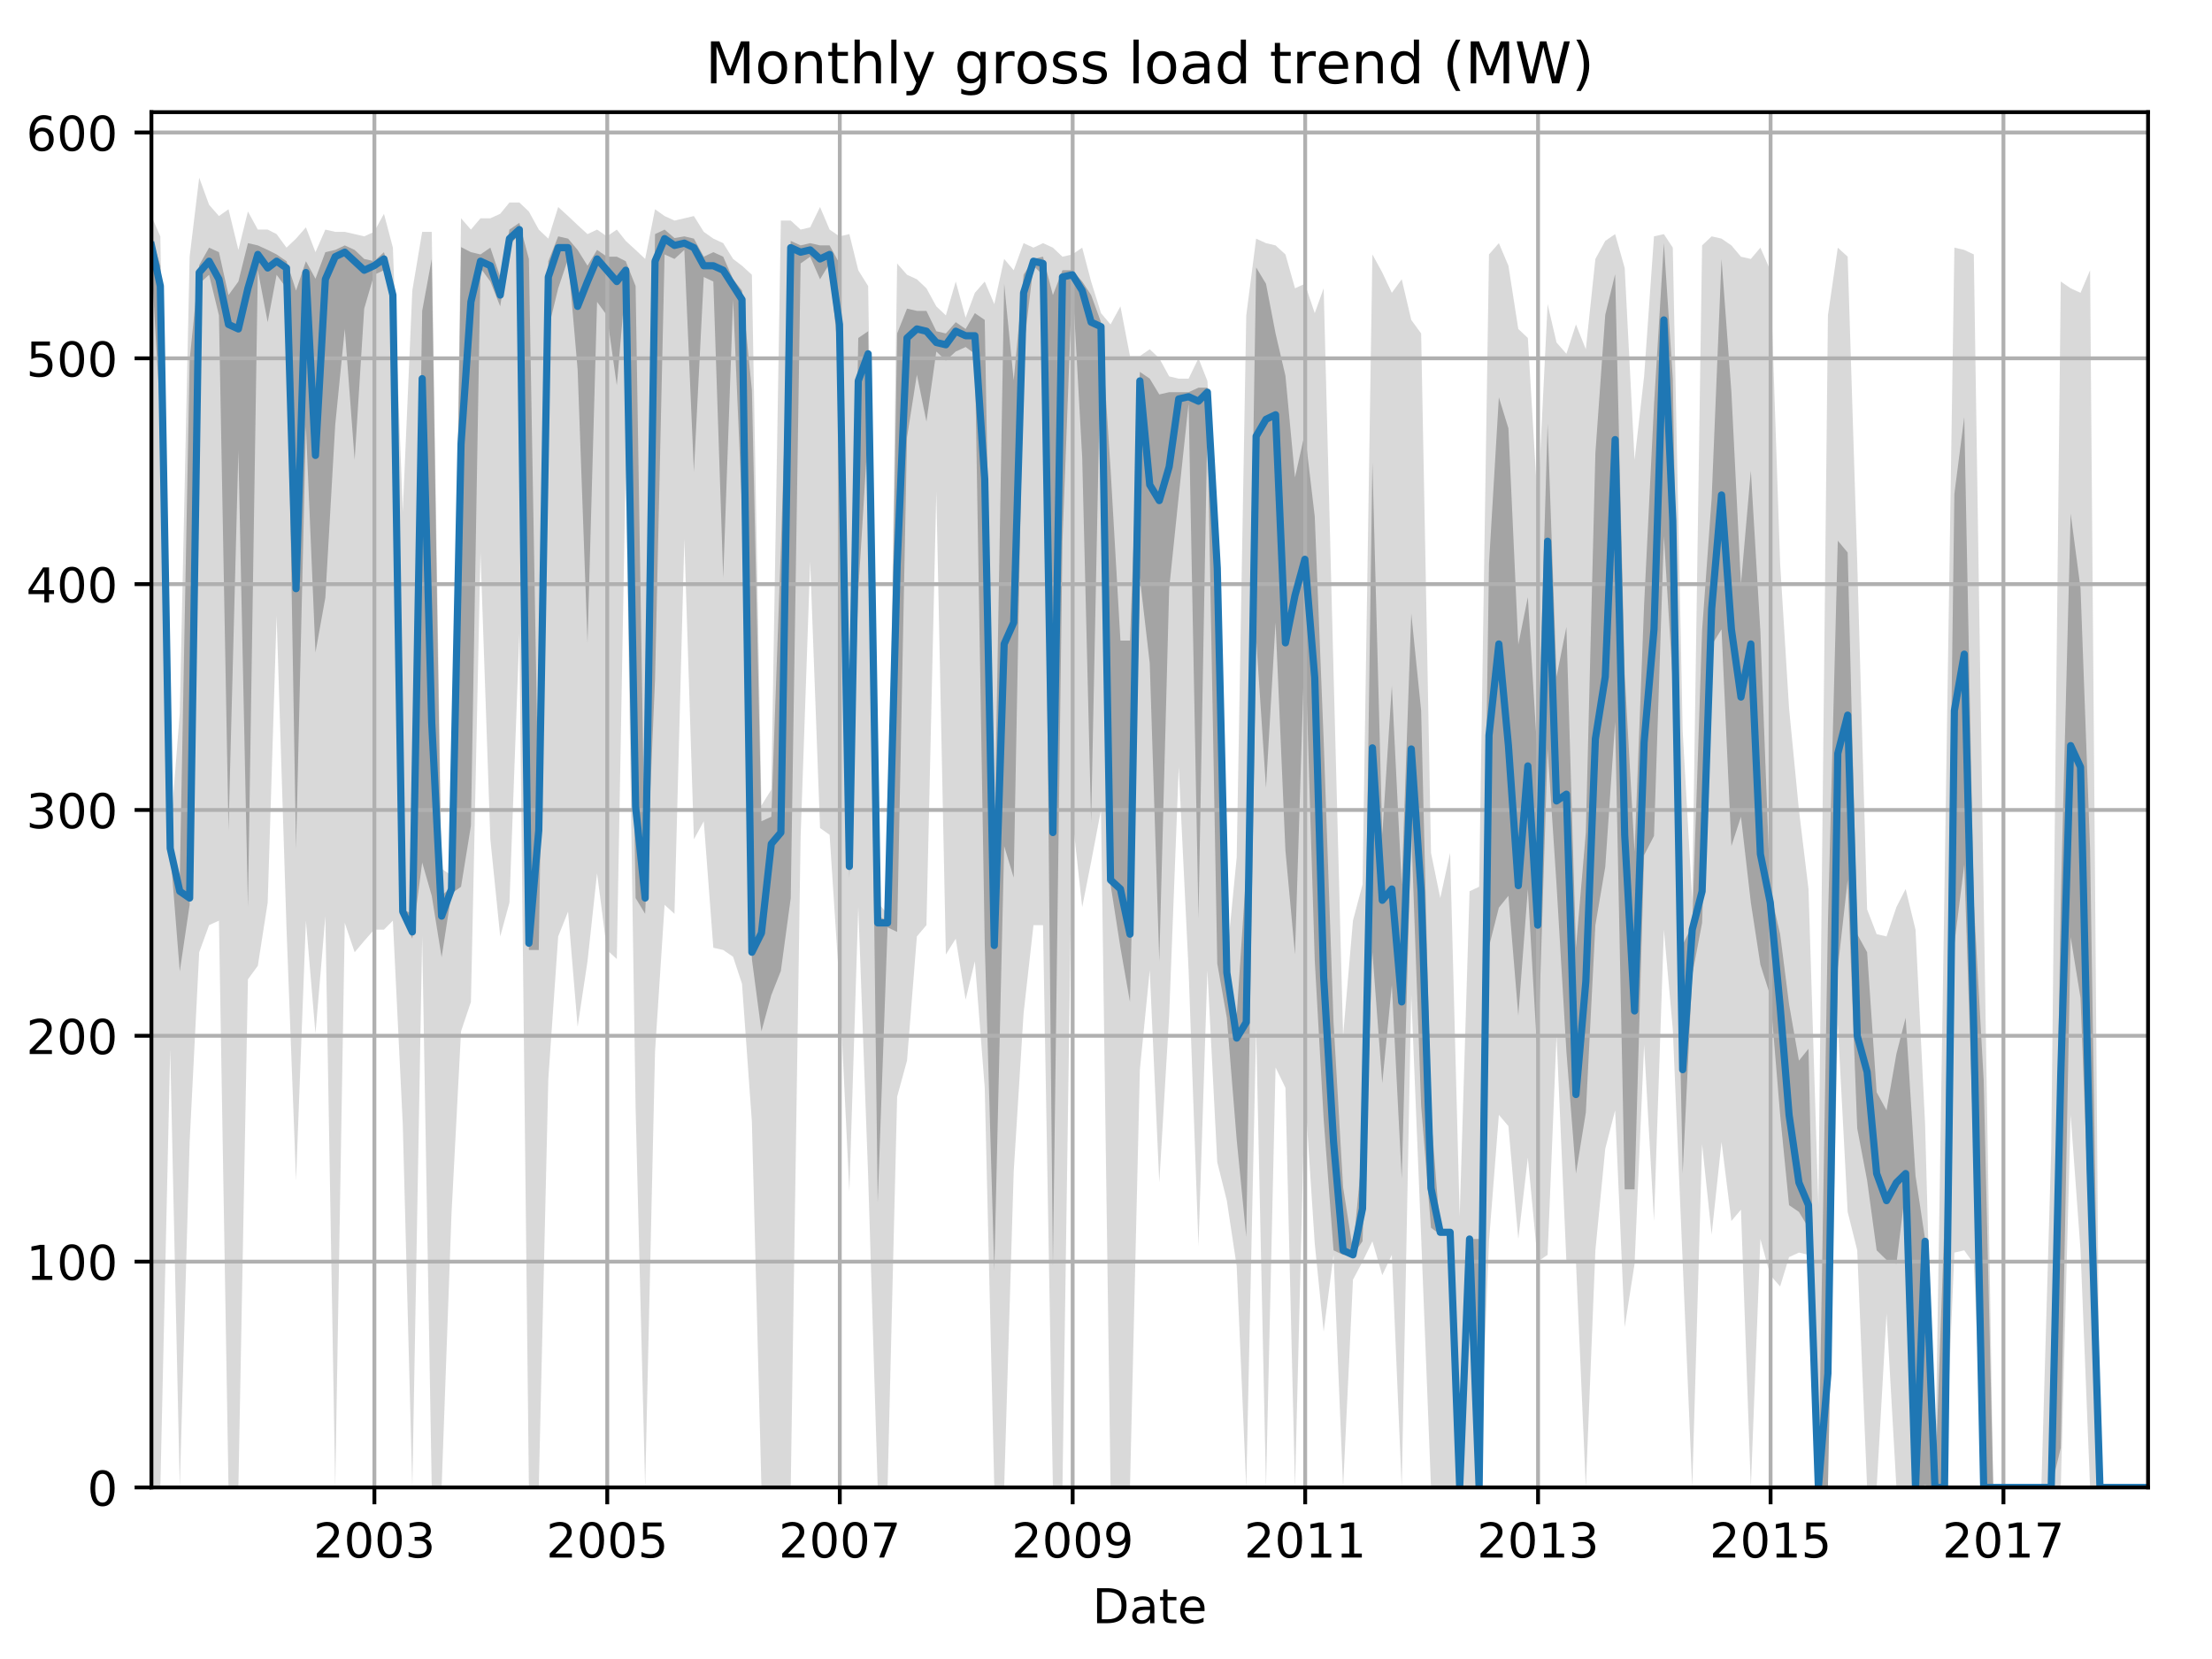 <?xml version="1.0" encoding="utf-8" standalone="no"?>
<!DOCTYPE svg PUBLIC "-//W3C//DTD SVG 1.1//EN"
  "http://www.w3.org/Graphics/SVG/1.1/DTD/svg11.dtd">
<!-- Created with matplotlib (http://matplotlib.org/) -->
<svg height="345.6pt" version="1.1" viewBox="0 0 460.8 345.6" width="460.8pt" xmlns="http://www.w3.org/2000/svg" xmlns:xlink="http://www.w3.org/1999/xlink">
 <defs>
  <style type="text/css">
*{stroke-linecap:butt;stroke-linejoin:round;}
  </style>
 </defs>
 <g id="figure_1">
  <g id="patch_1">
   <path d="M 0 345.6 
L 460.8 345.6 
L 460.8 0 
L 0 0 
z
" style="fill:none;"/>
  </g>
  <g id="axes_1">
   <g id="patch_2">
    <path d="M 31.543 309.863 
L 447.48 309.863 
L 447.48 23.365 
L 31.543 23.365 
z
" style="fill:none;"/>
   </g>
   <g id="PolyCollection_1">
    <path clip-path="url(#pcad8bce2de)" d="M 31.543 45.005 
L 31.543 309.863 
L 33.401 309.863 
L 35.458 218.598 
L 37.449 309.863 
L 39.506 237.886 
L 41.497 198.369 
L 43.554 192.724 
L 45.611 191.783 
L 47.602 309.863 
L 49.659 309.863 
L 51.65 204.014 
L 53.707 201.192 
L 55.764 188.019 
L 57.622 128.273 
L 59.679 193.194 
L 61.67 245.884 
L 63.727 191.783 
L 65.718 215.305 
L 67.775 190.842 
L 69.832 309.863 
L 71.823 192.253 
L 73.88 198.369 
L 75.871 196.017 
L 77.928 193.665 
L 79.985 193.665 
L 81.843 191.783 
L 83.9 234.123 
L 85.891 309.863 
L 87.948 195.076 
L 89.939 309.863 
L 91.996 309.863 
L 94.053 252.94 
L 96.044 214.834 
L 98.101 208.719 
L 100.092 115.101 
L 102.149 174.847 
L 104.206 195.076 
L 106.13 188.019 
L 108.187 132.037 
L 110.178 309.863 
L 112.235 309.863 
L 114.226 224.714 
L 116.283 195.076 
L 118.34 189.901 
L 120.331 213.894 
L 122.388 200.251 
L 124.379 181.904 
L 126.436 197.899 
L 128.493 199.78 
L 130.351 97.224 
L 132.408 230.829 
L 134.399 309.863 
L 136.456 219.068 
L 138.447 188.49 
L 140.504 190.372 
L 142.561 112.278 
L 144.552 174.847 
L 146.609 171.083 
L 148.6 197.428 
L 150.657 197.899 
L 152.714 199.31 
L 154.572 204.955 
L 156.629 233.652 
L 158.62 309.863 
L 160.677 309.863 
L 162.668 309.863 
L 164.725 309.863 
L 166.782 174.377 
L 168.773 116.983 
L 170.83 172.495 
L 172.821 173.906 
L 174.878 205.426 
L 176.935 248.236 
L 178.793 188.96 
L 180.85 244.943 
L 182.841 309.863 
L 184.898 309.863 
L 186.889 228.477 
L 188.946 220.95 
L 191.003 195.076 
L 192.994 192.724 
L 195.051 102.399 
L 197.042 198.839 
L 199.099 195.546 
L 201.156 208.248 
L 203.081 200.251 
L 205.138 226.595 
L 207.128 309.863 
L 209.186 309.863 
L 211.176 244.002 
L 213.233 211.071 
L 215.291 192.724 
L 217.281 192.724 
L 219.338 309.863 
L 221.329 309.863 
L 223.386 170.143 
L 225.443 188.96 
L 227.301 179.551 
L 229.359 168.731 
L 231.349 309.863 
L 233.406 309.863 
L 235.397 309.863 
L 237.454 222.832 
L 239.512 202.133 
L 241.502 246.354 
L 243.559 211.541 
L 245.55 159.793 
L 247.607 202.133 
L 249.664 259.526 
L 251.522 202.133 
L 253.58 242.12 
L 255.57 250.118 
L 257.627 263.76 
L 259.618 309.863 
L 261.675 214.364 
L 263.732 309.863 
L 265.723 222.362 
L 267.78 226.595 
L 269.771 309.863 
L 271.828 227.536 
L 273.885 259.056 
L 275.743 277.403 
L 277.801 261.408 
L 279.791 309.863 
L 281.848 266.583 
L 283.839 262.819 
L 285.896 258.585 
L 287.953 265.642 
L 289.944 261.408 
L 292.001 309.863 
L 293.992 207.307 
L 296.049 257.645 
L 298.106 309.863 
L 300.031 309.863 
L 302.088 309.863 
L 304.079 309.863 
L 306.136 309.863 
L 308.127 309.863 
L 310.184 258.585 
L 312.241 232.241 
L 314.232 234.593 
L 316.289 258.115 
L 318.279 241.179 
L 320.337 262.819 
L 322.394 261.408 
L 324.252 215.775 
L 326.309 262.819 
L 328.3 262.819 
L 330.357 309.863 
L 332.347 260.467 
L 334.405 239.297 
L 336.462 231.3 
L 338.452 276.462 
L 340.51 263.29 
L 342.5 217.657 
L 344.557 254.351 
L 346.615 193.665 
L 348.473 214.364 
L 350.53 262.819 
L 352.521 309.863 
L 354.578 238.356 
L 356.568 257.174 
L 358.626 237.886 
L 360.683 254.351 
L 362.673 251.999 
L 364.731 309.863 
L 366.721 258.115 
L 368.778 265.642 
L 370.836 267.994 
L 372.694 261.879 
L 374.751 260.938 
L 376.742 261.408 
L 378.799 309.863 
L 380.789 309.863 
L 382.847 213.423 
L 384.904 252.47 
L 386.894 260.467 
L 388.952 309.863 
L 390.942 309.863 
L 392.999 273.64 
L 395.057 309.863 
L 396.981 309.863 
L 399.038 309.863 
L 401.029 309.863 
L 403.086 309.863 
L 405.077 309.863 
L 407.134 260.938 
L 409.191 260.467 
L 411.182 263.29 
L 413.239 309.863 
L 415.23 309.863 
L 417.287 309.863 
L 419.344 309.863 
L 421.202 309.863 
L 423.259 309.863 
L 425.25 309.863 
L 427.307 309.863 
L 429.298 309.863 
L 431.355 232.241 
L 433.412 260.467 
L 435.403 309.863 
L 437.46 309.863 
L 439.451 309.863 
L 441.508 309.863 
L 443.565 309.863 
L 445.423 309.863 
L 447.48 309.863 
L 447.48 309.863 
L 447.48 309.863 
L 445.423 309.863 
L 443.565 309.863 
L 441.508 309.863 
L 439.451 309.863 
L 437.46 309.863 
L 435.403 56.296 
L 433.412 61 
L 431.355 60.059 
L 429.298 58.648 
L 427.307 239.297 
L 425.25 309.863 
L 423.259 309.863 
L 421.202 309.863 
L 419.344 309.863 
L 417.287 309.863 
L 415.23 309.863 
L 413.239 187.549 
L 411.182 53.003 
L 409.191 52.062 
L 407.134 51.591 
L 405.077 184.726 
L 403.086 309.863 
L 401.029 234.123 
L 399.038 193.665 
L 396.981 185.197 
L 395.057 188.96 
L 392.999 195.076 
L 390.942 194.606 
L 388.952 189.431 
L 386.894 116.983 
L 384.904 53.473 
L 382.847 51.591 
L 380.789 65.705 
L 378.799 251.058 
L 376.742 185.197 
L 374.751 168.731 
L 372.694 147.561 
L 370.836 117.453 
L 368.778 56.296 
L 366.721 51.591 
L 364.731 53.944 
L 362.673 53.473 
L 360.683 51.121 
L 358.626 49.71 
L 356.568 49.239 
L 354.578 51.121 
L 352.521 187.549 
L 350.53 152.266 
L 348.473 51.591 
L 346.615 48.769 
L 344.557 49.239 
L 342.5 78.407 
L 340.51 95.813 
L 338.452 55.825 
L 336.462 48.769 
L 334.405 50.18 
L 332.347 53.944 
L 330.357 72.761 
L 328.3 67.586 
L 326.309 73.702 
L 324.252 71.35 
L 322.394 63.353 
L 320.337 105.222 
L 318.279 70.409 
L 316.289 68.527 
L 314.232 55.355 
L 312.241 50.651 
L 310.184 53.003 
L 308.127 184.726 
L 306.136 185.667 
L 304.079 253.411 
L 302.088 177.67 
L 300.031 187.078 
L 298.106 177.67 
L 296.049 69.468 
L 293.992 66.646 
L 292.001 58.178 
L 289.944 61 
L 287.953 56.766 
L 285.896 53.003 
L 283.839 184.256 
L 281.848 191.783 
L 279.791 215.775 
L 277.801 140.034 
L 275.743 60.059 
L 273.885 65.234 
L 271.828 59.119 
L 269.771 60.059 
L 267.78 53.003 
L 265.723 51.121 
L 263.732 50.651 
L 261.675 49.71 
L 259.618 65.705 
L 257.627 178.611 
L 255.57 199.78 
L 253.58 112.278 
L 251.522 79.348 
L 249.664 74.643 
L 247.607 78.877 
L 245.55 78.877 
L 243.559 78.407 
L 241.502 74.643 
L 239.512 72.761 
L 237.454 74.173 
L 235.397 74.173 
L 233.406 63.823 
L 231.349 67.586 
L 229.359 65.234 
L 227.301 58.648 
L 225.443 51.591 
L 223.386 53.003 
L 221.329 53.473 
L 219.338 51.591 
L 217.281 50.651 
L 215.291 51.591 
L 213.233 50.651 
L 211.176 56.296 
L 209.186 53.944 
L 207.128 63.353 
L 205.138 58.648 
L 203.081 61 
L 201.156 66.175 
L 199.099 58.648 
L 197.042 65.705 
L 195.051 63.823 
L 192.994 60.059 
L 191.003 58.178 
L 188.946 57.237 
L 186.889 54.885 
L 184.898 190.372 
L 182.841 188.019 
L 180.85 59.589 
L 178.793 56.296 
L 176.935 48.769 
L 174.878 49.239 
L 172.821 47.828 
L 170.83 43.124 
L 168.773 47.358 
L 166.782 47.828 
L 164.725 45.946 
L 162.668 45.946 
L 160.677 164.497 
L 158.62 167.79 
L 156.629 57.237 
L 154.572 55.355 
L 152.714 53.944 
L 150.657 50.651 
L 148.6 49.71 
L 146.609 48.298 
L 144.552 45.005 
L 142.561 45.476 
L 140.504 45.946 
L 138.447 45.005 
L 136.456 43.594 
L 134.399 53.944 
L 132.408 52.062 
L 130.351 50.18 
L 128.493 47.828 
L 126.436 49.239 
L 124.379 47.828 
L 122.388 48.769 
L 120.331 46.887 
L 118.34 45.005 
L 116.283 43.124 
L 114.226 49.71 
L 112.235 47.828 
L 110.178 44.064 
L 108.187 42.183 
L 106.13 42.183 
L 104.206 44.535 
L 102.149 45.476 
L 100.092 45.476 
L 98.101 47.828 
L 96.044 45.476 
L 94.053 182.374 
L 91.996 180.963 
L 89.939 48.298 
L 87.948 48.298 
L 85.891 60.53 
L 83.9 106.633 
L 81.843 51.591 
L 79.985 44.535 
L 77.928 48.298 
L 75.871 49.239 
L 73.88 48.769 
L 71.823 48.298 
L 69.832 48.298 
L 67.775 47.828 
L 65.718 52.532 
L 63.727 47.358 
L 61.67 49.71 
L 59.679 51.591 
L 57.622 48.769 
L 55.764 47.828 
L 53.707 47.828 
L 51.65 44.064 
L 49.659 52.062 
L 47.602 43.594 
L 45.611 45.005 
L 43.554 42.653 
L 41.497 37.008 
L 39.506 53.473 
L 37.449 148.502 
L 35.458 173.906 
L 33.401 49.239 
L 31.543 45.005 
z
" style="fill:#808080;fill-opacity:0.3;"/>
   </g>
   <g id="PolyCollection_2">
    <path clip-path="url(#pcad8bce2de)" d="M 31.543 49.239 
L 31.543 54.414 
L 33.401 86.992 
L 35.458 177.199 
L 37.449 202.368 
L 39.506 188.49 
L 41.497 59.119 
L 43.554 57.237 
L 45.611 65.705 
L 47.602 172.965 
L 49.659 93.931 
L 51.65 188.96 
L 53.707 56.296 
L 55.764 67.116 
L 57.622 57.237 
L 59.679 60.059 
L 61.67 176.846 
L 63.727 88.756 
L 65.718 135.918 
L 67.775 124.51 
L 69.832 88.521 
L 71.823 68.527 
L 73.88 95.813 
L 75.871 64.293 
L 77.928 57.237 
L 79.985 56.296 
L 81.843 63.823 
L 83.9 190.842 
L 85.891 195.546 
L 87.948 179.669 
L 89.939 186.608 
L 91.996 199.428 
L 94.053 186.138 
L 96.044 184.726 
L 98.101 172.024 
L 100.092 55.825 
L 102.149 58.648 
L 104.206 63.823 
L 106.13 51.121 
L 108.187 48.769 
L 110.178 197.899 
L 112.235 197.899 
L 114.226 68.527 
L 116.283 60.059 
L 118.34 53.944 
L 120.331 76.995 
L 122.388 133.919 
L 124.379 62.882 
L 126.436 65.705 
L 128.493 80.288 
L 130.351 58.648 
L 132.408 187.078 
L 134.399 190.372 
L 136.456 141.563 
L 138.447 53.003 
L 140.504 53.944 
L 142.561 52.062 
L 144.552 98.283 
L 146.609 57.707 
L 148.6 58.648 
L 150.657 120.393 
L 152.714 62.412 
L 154.572 105.692 
L 156.629 199.78 
L 158.62 214.834 
L 160.677 207.307 
L 162.668 202.25 
L 164.725 187.078 
L 166.782 54.885 
L 168.773 53.473 
L 170.83 58.178 
L 172.821 54.885 
L 174.878 76.642 
L 176.935 182.844 
L 178.793 123.216 
L 180.85 89.697 
L 182.841 250.588 
L 184.898 193.194 
L 186.889 194.135 
L 188.946 91.109 
L 191.003 78.054 
L 192.994 87.815 
L 195.051 73.232 
L 197.042 75.114 
L 199.099 73.232 
L 201.156 72.291 
L 203.081 73.702 
L 205.138 196.487 
L 207.128 264.701 
L 209.186 176.258 
L 211.176 182.844 
L 213.233 72.761 
L 215.291 55.355 
L 217.281 57.354 
L 219.338 263.76 
L 221.329 112.866 
L 223.386 58.178 
L 225.443 95.342 
L 227.301 171.319 
L 229.359 69.468 
L 231.349 184.256 
L 233.406 197.428 
L 235.397 208.719 
L 237.454 120.393 
L 239.512 138.153 
L 241.502 200.251 
L 243.559 122.628 
L 245.55 103.34 
L 247.607 84.052 
L 249.664 191.312 
L 251.522 88.403 
L 253.58 200.721 
L 255.57 212.012 
L 257.627 237.416 
L 259.618 257.645 
L 261.675 132.978 
L 263.732 164.144 
L 265.723 129.685 
L 267.78 177.199 
L 269.771 198.839 
L 271.828 132.978 
L 273.885 200.016 
L 275.743 233.182 
L 277.801 260.467 
L 279.791 261.408 
L 281.848 261.408 
L 283.839 258.585 
L 285.896 198.369 
L 287.953 225.655 
L 289.944 205.19 
L 292.001 245.531 
L 293.992 173.083 
L 296.049 230.359 
L 298.106 255.763 
L 300.031 257.174 
L 302.088 256.821 
L 304.079 309.863 
L 306.136 258.115 
L 308.127 309.863 
L 310.184 197.193 
L 312.241 189.078 
L 314.232 186.608 
L 316.289 211.541 
L 318.279 185.197 
L 320.337 220.95 
L 322.394 156.029 
L 324.252 184.256 
L 326.309 219.068 
L 328.3 244.472 
L 330.357 231.77 
L 332.347 192.724 
L 334.405 180.61 
L 336.462 150.384 
L 338.452 247.765 
L 340.51 247.765 
L 342.5 178.14 
L 344.557 174.141 
L 346.615 111.69 
L 348.473 141.916 
L 350.53 244.472 
L 352.521 203.073 
L 354.578 192.253 
L 356.568 134.389 
L 358.626 131.096 
L 360.683 176.258 
L 362.673 170.143 
L 364.731 188.019 
L 366.721 200.956 
L 368.778 207.425 
L 370.836 232.241 
L 372.694 251.058 
L 374.751 252.47 
L 376.742 255.763 
L 378.799 309.863 
L 380.789 309.863 
L 382.847 201.662 
L 384.904 183.315 
L 386.894 235.063 
L 388.952 245.884 
L 390.942 260.467 
L 392.999 262.467 
L 395.057 263.29 
L 396.981 247.53 
L 399.038 309.863 
L 401.029 309.393 
L 403.086 309.863 
L 405.077 309.863 
L 407.134 196.605 
L 409.191 180.139 
L 411.182 239.885 
L 413.239 309.863 
L 415.23 309.863 
L 417.287 309.863 
L 419.344 309.863 
L 421.202 309.863 
L 423.259 309.863 
L 425.25 309.863 
L 427.307 309.863 
L 429.298 301.631 
L 431.355 195.194 
L 433.412 207.895 
L 435.403 260.467 
L 437.46 309.863 
L 439.451 309.863 
L 441.508 309.863 
L 443.565 309.863 
L 445.423 309.863 
L 447.48 309.863 
L 447.48 309.863 
L 447.48 309.863 
L 445.423 309.863 
L 443.565 309.863 
L 441.508 309.863 
L 439.451 309.863 
L 437.46 309.863 
L 435.403 176.846 
L 433.412 122.51 
L 431.355 106.986 
L 429.298 187.549 
L 427.307 309.863 
L 425.25 309.863 
L 423.259 309.863 
L 421.202 309.863 
L 419.344 309.863 
L 417.287 309.863 
L 415.23 309.863 
L 413.239 225.067 
L 411.182 188.019 
L 409.191 86.875 
L 407.134 102.87 
L 405.077 254.351 
L 403.086 309.863 
L 401.029 258.115 
L 399.038 244.943 
L 396.981 212.012 
L 395.057 219.539 
L 392.999 231.3 
L 390.942 227.536 
L 388.952 198.369 
L 386.894 194.606 
L 384.904 115.101 
L 382.847 112.631 
L 380.789 192.253 
L 378.799 309.863 
L 376.742 218.48 
L 374.751 220.95 
L 372.694 209.189 
L 370.836 194.606 
L 368.778 185.667 
L 366.721 131.566 
L 364.731 98.048 
L 362.673 121.687 
L 360.683 81.7 
L 358.626 53.944 
L 356.568 103.81 
L 354.578 131.331 
L 352.521 192.724 
L 350.53 196.84 
L 348.473 78.877 
L 346.615 50.651 
L 344.557 84.405 
L 342.5 125.921 
L 340.51 177.434 
L 338.452 140.387 
L 336.462 57.119 
L 334.405 65.587 
L 332.347 94.402 
L 330.357 173.436 
L 328.3 197.428 
L 326.309 130.626 
L 324.252 140.975 
L 322.394 88.286 
L 320.337 158.382 
L 318.279 124.392 
L 316.289 134.271 
L 314.232 89.227 
L 312.241 82.758 
L 310.184 117.453 
L 308.127 258.115 
L 306.136 258.115 
L 304.079 309.863 
L 302.088 256.233 
L 300.031 256.704 
L 298.106 232.241 
L 296.049 148.032 
L 293.992 127.803 
L 292.001 184.256 
L 289.944 142.857 
L 287.953 173.906 
L 285.896 96.283 
L 283.839 239.297 
L 281.848 260.467 
L 279.791 247.295 
L 277.801 212.953 
L 275.743 154.148 
L 273.885 107.574 
L 271.828 90.168 
L 269.771 99.459 
L 267.78 78.289 
L 265.723 69.468 
L 263.732 59.119 
L 261.675 55.708 
L 259.618 181.433 
L 257.627 211.541 
L 255.57 201.662 
L 253.58 114.16 
L 251.522 80.759 
L 249.664 80.759 
L 247.607 81.7 
L 245.55 81.7 
L 243.559 81.7 
L 241.502 82.17 
L 239.512 78.877 
L 237.454 77.466 
L 235.397 133.448 
L 233.406 133.448 
L 231.349 97.695 
L 229.359 67.116 
L 227.301 61.471 
L 225.443 58.648 
L 223.386 56.296 
L 221.329 56.296 
L 219.338 61.471 
L 217.281 53.473 
L 215.291 53.944 
L 213.233 57.237 
L 211.176 79.23 
L 209.186 59.119 
L 207.128 176.729 
L 205.138 66.646 
L 203.081 65.234 
L 201.156 68.527 
L 199.099 67.116 
L 197.042 69.468 
L 195.051 68.998 
L 192.994 64.764 
L 191.003 64.764 
L 188.946 64.293 
L 186.889 69.468 
L 184.898 191.783 
L 182.841 190.842 
L 180.85 68.998 
L 178.793 70.409 
L 176.935 177.082 
L 174.878 54.885 
L 172.821 51.121 
L 170.83 51.121 
L 168.773 50.651 
L 166.782 51.121 
L 164.725 50.18 
L 162.668 114.16 
L 160.677 170.143 
L 158.62 171.083 
L 156.629 81.229 
L 154.572 60.53 
L 152.714 58.178 
L 150.657 53.473 
L 148.6 52.532 
L 146.609 53.473 
L 144.552 49.71 
L 142.561 49.239 
L 140.504 49.592 
L 138.447 47.828 
L 136.456 48.769 
L 134.399 182.844 
L 132.408 59.589 
L 130.351 54.414 
L 128.493 53.473 
L 126.436 53.473 
L 124.379 52.062 
L 122.388 55.355 
L 120.331 52.062 
L 118.34 49.71 
L 116.283 49.239 
L 114.226 54.414 
L 112.235 171.083 
L 110.178 53.944 
L 108.187 46.417 
L 106.13 47.828 
L 104.206 57.707 
L 102.149 51.591 
L 100.092 53.003 
L 98.101 52.532 
L 96.044 51.474 
L 94.053 184.726 
L 91.996 186.608 
L 89.939 53.944 
L 87.948 64.764 
L 85.891 190.372 
L 83.9 189.431 
L 81.843 59.119 
L 79.985 52.532 
L 77.928 54.414 
L 75.871 53.944 
L 73.88 52.062 
L 71.823 51.121 
L 69.832 52.062 
L 67.775 52.532 
L 65.718 58.06 
L 63.727 54.414 
L 61.67 60.53 
L 59.679 54.414 
L 57.622 53.003 
L 55.764 52.062 
L 53.707 51.121 
L 51.65 50.651 
L 49.659 58.648 
L 47.602 61.471 
L 45.611 52.532 
L 43.554 51.591 
L 41.497 55.237 
L 39.506 74.996 
L 37.449 183.315 
L 35.458 175.788 
L 33.401 55.355 
L 31.543 49.239 
z
" style="fill:#808080;fill-opacity:0.6;"/>
   </g>
   <g id="matplotlib.axis_1">
    <g id="xtick_1">
     <g id="line2d_1">
      <path clip-path="url(#pcad8bce2de)" d="M 77.994 309.863 
L 77.994 23.365 
" style="fill:none;stroke:#b0b0b0;stroke-linecap:square;stroke-width:0.8;"/>
     </g>
     <g id="line2d_2">
      <defs>
       <path d="M 0 0 
L 0 3.5 
" id="ma0cdcbd9d1" style="stroke:#000000;stroke-width:0.8;"/>
      </defs>
      <g>
       <use style="stroke:#000000;stroke-width:0.8;" x="77.994" xlink:href="#ma0cdcbd9d1" y="309.863"/>
      </g>
     </g>
     <g id="text_1">
      <!-- 2003 -->
      <defs>
       <path d="M 19.188 8.297 
L 53.609 8.297 
L 53.609 0 
L 7.328 0 
L 7.328 8.297 
Q 12.938 14.109 22.625 23.891 
Q 32.328 33.688 34.812 36.531 
Q 39.547 41.844 41.422 45.531 
Q 43.312 49.219 43.312 52.781 
Q 43.312 58.594 39.234 62.25 
Q 35.156 65.922 28.609 65.922 
Q 23.969 65.922 18.812 64.312 
Q 13.672 62.703 7.812 59.422 
L 7.812 69.391 
Q 13.766 71.781 18.938 73 
Q 24.125 74.219 28.422 74.219 
Q 39.75 74.219 46.484 68.547 
Q 53.219 62.891 53.219 53.422 
Q 53.219 48.922 51.531 44.891 
Q 49.859 40.875 45.406 35.406 
Q 44.188 33.984 37.641 27.219 
Q 31.109 20.453 19.188 8.297 
z
" id="DejaVuSans-32"/>
       <path d="M 31.781 66.406 
Q 24.172 66.406 20.328 58.906 
Q 16.5 51.422 16.5 36.375 
Q 16.5 21.391 20.328 13.891 
Q 24.172 6.391 31.781 6.391 
Q 39.453 6.391 43.281 13.891 
Q 47.125 21.391 47.125 36.375 
Q 47.125 51.422 43.281 58.906 
Q 39.453 66.406 31.781 66.406 
z
M 31.781 74.219 
Q 44.047 74.219 50.516 64.516 
Q 56.984 54.828 56.984 36.375 
Q 56.984 17.969 50.516 8.266 
Q 44.047 -1.422 31.781 -1.422 
Q 19.531 -1.422 13.062 8.266 
Q 6.594 17.969 6.594 36.375 
Q 6.594 54.828 13.062 64.516 
Q 19.531 74.219 31.781 74.219 
z
" id="DejaVuSans-30"/>
       <path d="M 40.578 39.312 
Q 47.656 37.797 51.625 33 
Q 55.609 28.219 55.609 21.188 
Q 55.609 10.406 48.188 4.484 
Q 40.766 -1.422 27.094 -1.422 
Q 22.516 -1.422 17.656 -0.516 
Q 12.797 0.391 7.625 2.203 
L 7.625 11.719 
Q 11.719 9.328 16.594 8.109 
Q 21.484 6.891 26.812 6.891 
Q 36.078 6.891 40.938 10.547 
Q 45.797 14.203 45.797 21.188 
Q 45.797 27.641 41.281 31.266 
Q 36.766 34.906 28.719 34.906 
L 20.219 34.906 
L 20.219 43.016 
L 29.109 43.016 
Q 36.375 43.016 40.234 45.922 
Q 44.094 48.828 44.094 54.297 
Q 44.094 59.906 40.109 62.906 
Q 36.141 65.922 28.719 65.922 
Q 24.656 65.922 20.016 65.031 
Q 15.375 64.156 9.812 62.312 
L 9.812 71.094 
Q 15.438 72.656 20.344 73.438 
Q 25.25 74.219 29.594 74.219 
Q 40.828 74.219 47.359 69.109 
Q 53.906 64.016 53.906 55.328 
Q 53.906 49.266 50.438 45.094 
Q 46.969 40.922 40.578 39.312 
z
" id="DejaVuSans-33"/>
      </defs>
      <g transform="translate(65.269 324.462)scale(0.1 -0.1)">
       <use xlink:href="#DejaVuSans-32"/>
       <use x="63.623" xlink:href="#DejaVuSans-30"/>
       <use x="127.246" xlink:href="#DejaVuSans-30"/>
       <use x="190.869" xlink:href="#DejaVuSans-33"/>
      </g>
     </g>
    </g>
    <g id="xtick_2">
     <g id="line2d_3">
      <path clip-path="url(#pcad8bce2de)" d="M 126.502 309.863 
L 126.502 23.365 
" style="fill:none;stroke:#b0b0b0;stroke-linecap:square;stroke-width:0.8;"/>
     </g>
     <g id="line2d_4">
      <g>
       <use style="stroke:#000000;stroke-width:0.8;" x="126.502" xlink:href="#ma0cdcbd9d1" y="309.863"/>
      </g>
     </g>
     <g id="text_2">
      <!-- 2005 -->
      <defs>
       <path d="M 10.797 72.906 
L 49.516 72.906 
L 49.516 64.594 
L 19.828 64.594 
L 19.828 46.734 
Q 21.969 47.469 24.109 47.828 
Q 26.266 48.188 28.422 48.188 
Q 40.625 48.188 47.75 41.5 
Q 54.891 34.812 54.891 23.391 
Q 54.891 11.625 47.562 5.094 
Q 40.234 -1.422 26.906 -1.422 
Q 22.312 -1.422 17.547 -0.641 
Q 12.797 0.141 7.719 1.703 
L 7.719 11.625 
Q 12.109 9.234 16.797 8.062 
Q 21.484 6.891 26.703 6.891 
Q 35.156 6.891 40.078 11.328 
Q 45.016 15.766 45.016 23.391 
Q 45.016 31 40.078 35.438 
Q 35.156 39.891 26.703 39.891 
Q 22.75 39.891 18.812 39.016 
Q 14.891 38.141 10.797 36.281 
z
" id="DejaVuSans-35"/>
      </defs>
      <g transform="translate(113.777 324.462)scale(0.1 -0.1)">
       <use xlink:href="#DejaVuSans-32"/>
       <use x="63.623" xlink:href="#DejaVuSans-30"/>
       <use x="127.246" xlink:href="#DejaVuSans-30"/>
       <use x="190.869" xlink:href="#DejaVuSans-35"/>
      </g>
     </g>
    </g>
    <g id="xtick_3">
     <g id="line2d_5">
      <path clip-path="url(#pcad8bce2de)" d="M 174.944 309.863 
L 174.944 23.365 
" style="fill:none;stroke:#b0b0b0;stroke-linecap:square;stroke-width:0.8;"/>
     </g>
     <g id="line2d_6">
      <g>
       <use style="stroke:#000000;stroke-width:0.8;" x="174.944" xlink:href="#ma0cdcbd9d1" y="309.863"/>
      </g>
     </g>
     <g id="text_3">
      <!-- 2007 -->
      <defs>
       <path d="M 8.203 72.906 
L 55.078 72.906 
L 55.078 68.703 
L 28.609 0 
L 18.312 0 
L 43.219 64.594 
L 8.203 64.594 
z
" id="DejaVuSans-37"/>
      </defs>
      <g transform="translate(162.219 324.462)scale(0.1 -0.1)">
       <use xlink:href="#DejaVuSans-32"/>
       <use x="63.623" xlink:href="#DejaVuSans-30"/>
       <use x="127.246" xlink:href="#DejaVuSans-30"/>
       <use x="190.869" xlink:href="#DejaVuSans-37"/>
      </g>
     </g>
    </g>
    <g id="xtick_4">
     <g id="line2d_7">
      <path clip-path="url(#pcad8bce2de)" d="M 223.453 309.863 
L 223.453 23.365 
" style="fill:none;stroke:#b0b0b0;stroke-linecap:square;stroke-width:0.8;"/>
     </g>
     <g id="line2d_8">
      <g>
       <use style="stroke:#000000;stroke-width:0.8;" x="223.453" xlink:href="#ma0cdcbd9d1" y="309.863"/>
      </g>
     </g>
     <g id="text_4">
      <!-- 2009 -->
      <defs>
       <path d="M 10.984 1.516 
L 10.984 10.5 
Q 14.703 8.734 18.5 7.812 
Q 22.312 6.891 25.984 6.891 
Q 35.75 6.891 40.891 13.453 
Q 46.047 20.016 46.781 33.406 
Q 43.953 29.203 39.594 26.953 
Q 35.25 24.703 29.984 24.703 
Q 19.047 24.703 12.672 31.312 
Q 6.297 37.938 6.297 49.422 
Q 6.297 60.641 12.938 67.422 
Q 19.578 74.219 30.609 74.219 
Q 43.266 74.219 49.922 64.516 
Q 56.594 54.828 56.594 36.375 
Q 56.594 19.141 48.406 8.859 
Q 40.234 -1.422 26.422 -1.422 
Q 22.703 -1.422 18.891 -0.688 
Q 15.094 0.047 10.984 1.516 
z
M 30.609 32.422 
Q 37.25 32.422 41.125 36.953 
Q 45.016 41.5 45.016 49.422 
Q 45.016 57.281 41.125 61.844 
Q 37.25 66.406 30.609 66.406 
Q 23.969 66.406 20.094 61.844 
Q 16.219 57.281 16.219 49.422 
Q 16.219 41.5 20.094 36.953 
Q 23.969 32.422 30.609 32.422 
z
" id="DejaVuSans-39"/>
      </defs>
      <g transform="translate(210.728 324.462)scale(0.1 -0.1)">
       <use xlink:href="#DejaVuSans-32"/>
       <use x="63.623" xlink:href="#DejaVuSans-30"/>
       <use x="127.246" xlink:href="#DejaVuSans-30"/>
       <use x="190.869" xlink:href="#DejaVuSans-39"/>
      </g>
     </g>
    </g>
    <g id="xtick_5">
     <g id="line2d_9">
      <path clip-path="url(#pcad8bce2de)" d="M 271.895 309.863 
L 271.895 23.365 
" style="fill:none;stroke:#b0b0b0;stroke-linecap:square;stroke-width:0.8;"/>
     </g>
     <g id="line2d_10">
      <g>
       <use style="stroke:#000000;stroke-width:0.8;" x="271.895" xlink:href="#ma0cdcbd9d1" y="309.863"/>
      </g>
     </g>
     <g id="text_5">
      <!-- 2011 -->
      <defs>
       <path d="M 12.406 8.297 
L 28.516 8.297 
L 28.516 63.922 
L 10.984 60.406 
L 10.984 69.391 
L 28.422 72.906 
L 38.281 72.906 
L 38.281 8.297 
L 54.391 8.297 
L 54.391 0 
L 12.406 0 
z
" id="DejaVuSans-31"/>
      </defs>
      <g transform="translate(259.17 324.462)scale(0.1 -0.1)">
       <use xlink:href="#DejaVuSans-32"/>
       <use x="63.623" xlink:href="#DejaVuSans-30"/>
       <use x="127.246" xlink:href="#DejaVuSans-31"/>
       <use x="190.869" xlink:href="#DejaVuSans-31"/>
      </g>
     </g>
    </g>
    <g id="xtick_6">
     <g id="line2d_11">
      <path clip-path="url(#pcad8bce2de)" d="M 320.403 309.863 
L 320.403 23.365 
" style="fill:none;stroke:#b0b0b0;stroke-linecap:square;stroke-width:0.8;"/>
     </g>
     <g id="line2d_12">
      <g>
       <use style="stroke:#000000;stroke-width:0.8;" x="320.403" xlink:href="#ma0cdcbd9d1" y="309.863"/>
      </g>
     </g>
     <g id="text_6">
      <!-- 2013 -->
      <g transform="translate(307.678 324.462)scale(0.1 -0.1)">
       <use xlink:href="#DejaVuSans-32"/>
       <use x="63.623" xlink:href="#DejaVuSans-30"/>
       <use x="127.246" xlink:href="#DejaVuSans-31"/>
       <use x="190.869" xlink:href="#DejaVuSans-33"/>
      </g>
     </g>
    </g>
    <g id="xtick_7">
     <g id="line2d_13">
      <path clip-path="url(#pcad8bce2de)" d="M 368.845 309.863 
L 368.845 23.365 
" style="fill:none;stroke:#b0b0b0;stroke-linecap:square;stroke-width:0.8;"/>
     </g>
     <g id="line2d_14">
      <g>
       <use style="stroke:#000000;stroke-width:0.8;" x="368.845" xlink:href="#ma0cdcbd9d1" y="309.863"/>
      </g>
     </g>
     <g id="text_7">
      <!-- 2015 -->
      <g transform="translate(356.12 324.462)scale(0.1 -0.1)">
       <use xlink:href="#DejaVuSans-32"/>
       <use x="63.623" xlink:href="#DejaVuSans-30"/>
       <use x="127.246" xlink:href="#DejaVuSans-31"/>
       <use x="190.869" xlink:href="#DejaVuSans-35"/>
      </g>
     </g>
    </g>
    <g id="xtick_8">
     <g id="line2d_15">
      <path clip-path="url(#pcad8bce2de)" d="M 417.353 309.863 
L 417.353 23.365 
" style="fill:none;stroke:#b0b0b0;stroke-linecap:square;stroke-width:0.8;"/>
     </g>
     <g id="line2d_16">
      <g>
       <use style="stroke:#000000;stroke-width:0.8;" x="417.353" xlink:href="#ma0cdcbd9d1" y="309.863"/>
      </g>
     </g>
     <g id="text_8">
      <!-- 2017 -->
      <g transform="translate(404.628 324.462)scale(0.1 -0.1)">
       <use xlink:href="#DejaVuSans-32"/>
       <use x="63.623" xlink:href="#DejaVuSans-30"/>
       <use x="127.246" xlink:href="#DejaVuSans-31"/>
       <use x="190.869" xlink:href="#DejaVuSans-37"/>
      </g>
     </g>
    </g>
    <g id="text_9">
     <!-- Date -->
     <defs>
      <path d="M 19.672 64.797 
L 19.672 8.109 
L 31.594 8.109 
Q 46.688 8.109 53.688 14.938 
Q 60.688 21.781 60.688 36.531 
Q 60.688 51.172 53.688 57.984 
Q 46.688 64.797 31.594 64.797 
z
M 9.812 72.906 
L 30.078 72.906 
Q 51.266 72.906 61.172 64.094 
Q 71.094 55.281 71.094 36.531 
Q 71.094 17.672 61.125 8.828 
Q 51.172 0 30.078 0 
L 9.812 0 
z
" id="DejaVuSans-44"/>
      <path d="M 34.281 27.484 
Q 23.391 27.484 19.188 25 
Q 14.984 22.516 14.984 16.5 
Q 14.984 11.719 18.141 8.906 
Q 21.297 6.109 26.703 6.109 
Q 34.188 6.109 38.703 11.406 
Q 43.219 16.703 43.219 25.484 
L 43.219 27.484 
z
M 52.203 31.203 
L 52.203 0 
L 43.219 0 
L 43.219 8.297 
Q 40.141 3.328 35.547 0.953 
Q 30.953 -1.422 24.312 -1.422 
Q 15.922 -1.422 10.953 3.297 
Q 6 8.016 6 15.922 
Q 6 25.141 12.172 29.828 
Q 18.359 34.516 30.609 34.516 
L 43.219 34.516 
L 43.219 35.406 
Q 43.219 41.609 39.141 45 
Q 35.062 48.391 27.688 48.391 
Q 23 48.391 18.547 47.266 
Q 14.109 46.141 10.016 43.891 
L 10.016 52.203 
Q 14.938 54.109 19.578 55.047 
Q 24.219 56 28.609 56 
Q 40.484 56 46.344 49.844 
Q 52.203 43.703 52.203 31.203 
z
" id="DejaVuSans-61"/>
      <path d="M 18.312 70.219 
L 18.312 54.688 
L 36.812 54.688 
L 36.812 47.703 
L 18.312 47.703 
L 18.312 18.016 
Q 18.312 11.328 20.141 9.422 
Q 21.969 7.516 27.594 7.516 
L 36.812 7.516 
L 36.812 0 
L 27.594 0 
Q 17.188 0 13.234 3.875 
Q 9.281 7.766 9.281 18.016 
L 9.281 47.703 
L 2.688 47.703 
L 2.688 54.688 
L 9.281 54.688 
L 9.281 70.219 
z
" id="DejaVuSans-74"/>
      <path d="M 56.203 29.594 
L 56.203 25.203 
L 14.891 25.203 
Q 15.484 15.922 20.484 11.062 
Q 25.484 6.203 34.422 6.203 
Q 39.594 6.203 44.453 7.469 
Q 49.312 8.734 54.109 11.281 
L 54.109 2.781 
Q 49.266 0.734 44.188 -0.344 
Q 39.109 -1.422 33.891 -1.422 
Q 20.797 -1.422 13.156 6.188 
Q 5.516 13.812 5.516 26.812 
Q 5.516 40.234 12.766 48.109 
Q 20.016 56 32.328 56 
Q 43.359 56 49.781 48.891 
Q 56.203 41.797 56.203 29.594 
z
M 47.219 32.234 
Q 47.125 39.594 43.094 43.984 
Q 39.062 48.391 32.422 48.391 
Q 24.906 48.391 20.391 44.141 
Q 15.875 39.891 15.188 32.172 
z
" id="DejaVuSans-65"/>
     </defs>
     <g transform="translate(227.561 338.14)scale(0.1 -0.1)">
      <use xlink:href="#DejaVuSans-44"/>
      <use x="77.002" xlink:href="#DejaVuSans-61"/>
      <use x="138.281" xlink:href="#DejaVuSans-74"/>
      <use x="177.49" xlink:href="#DejaVuSans-65"/>
     </g>
    </g>
   </g>
   <g id="matplotlib.axis_2">
    <g id="ytick_1">
     <g id="line2d_17">
      <path clip-path="url(#pcad8bce2de)" d="M 31.543 309.863 
L 447.48 309.863 
" style="fill:none;stroke:#b0b0b0;stroke-linecap:square;stroke-width:0.8;"/>
     </g>
     <g id="line2d_18">
      <defs>
       <path d="M 0 0 
L -3.5 0 
" id="m432e4fa349" style="stroke:#000000;stroke-width:0.8;"/>
      </defs>
      <g>
       <use style="stroke:#000000;stroke-width:0.8;" x="31.543" xlink:href="#m432e4fa349" y="309.863"/>
      </g>
     </g>
     <g id="text_10">
      <!-- 0 -->
      <g transform="translate(18.18 313.663)scale(0.1 -0.1)">
       <use xlink:href="#DejaVuSans-30"/>
      </g>
     </g>
    </g>
    <g id="ytick_2">
     <g id="line2d_19">
      <path clip-path="url(#pcad8bce2de)" d="M 31.543 262.819 
L 447.48 262.819 
" style="fill:none;stroke:#b0b0b0;stroke-linecap:square;stroke-width:0.8;"/>
     </g>
     <g id="line2d_20">
      <g>
       <use style="stroke:#000000;stroke-width:0.8;" x="31.543" xlink:href="#m432e4fa349" y="262.819"/>
      </g>
     </g>
     <g id="text_11">
      <!-- 100 -->
      <g transform="translate(5.455 266.619)scale(0.1 -0.1)">
       <use xlink:href="#DejaVuSans-31"/>
       <use x="63.623" xlink:href="#DejaVuSans-30"/>
       <use x="127.246" xlink:href="#DejaVuSans-30"/>
      </g>
     </g>
    </g>
    <g id="ytick_3">
     <g id="line2d_21">
      <path clip-path="url(#pcad8bce2de)" d="M 31.543 215.775 
L 447.48 215.775 
" style="fill:none;stroke:#b0b0b0;stroke-linecap:square;stroke-width:0.8;"/>
     </g>
     <g id="line2d_22">
      <g>
       <use style="stroke:#000000;stroke-width:0.8;" x="31.543" xlink:href="#m432e4fa349" y="215.775"/>
      </g>
     </g>
     <g id="text_12">
      <!-- 200 -->
      <g transform="translate(5.455 219.575)scale(0.1 -0.1)">
       <use xlink:href="#DejaVuSans-32"/>
       <use x="63.623" xlink:href="#DejaVuSans-30"/>
       <use x="127.246" xlink:href="#DejaVuSans-30"/>
      </g>
     </g>
    </g>
    <g id="ytick_4">
     <g id="line2d_23">
      <path clip-path="url(#pcad8bce2de)" d="M 31.543 168.731 
L 447.48 168.731 
" style="fill:none;stroke:#b0b0b0;stroke-linecap:square;stroke-width:0.8;"/>
     </g>
     <g id="line2d_24">
      <g>
       <use style="stroke:#000000;stroke-width:0.8;" x="31.543" xlink:href="#m432e4fa349" y="168.731"/>
      </g>
     </g>
     <g id="text_13">
      <!-- 300 -->
      <g transform="translate(5.455 172.53)scale(0.1 -0.1)">
       <use xlink:href="#DejaVuSans-33"/>
       <use x="63.623" xlink:href="#DejaVuSans-30"/>
       <use x="127.246" xlink:href="#DejaVuSans-30"/>
      </g>
     </g>
    </g>
    <g id="ytick_5">
     <g id="line2d_25">
      <path clip-path="url(#pcad8bce2de)" d="M 31.543 121.687 
L 447.48 121.687 
" style="fill:none;stroke:#b0b0b0;stroke-linecap:square;stroke-width:0.8;"/>
     </g>
     <g id="line2d_26">
      <g>
       <use style="stroke:#000000;stroke-width:0.8;" x="31.543" xlink:href="#m432e4fa349" y="121.687"/>
      </g>
     </g>
     <g id="text_14">
      <!-- 400 -->
      <defs>
       <path d="M 37.797 64.312 
L 12.891 25.391 
L 37.797 25.391 
z
M 35.203 72.906 
L 47.609 72.906 
L 47.609 25.391 
L 58.016 25.391 
L 58.016 17.188 
L 47.609 17.188 
L 47.609 0 
L 37.797 0 
L 37.797 17.188 
L 4.891 17.188 
L 4.891 26.703 
z
" id="DejaVuSans-34"/>
      </defs>
      <g transform="translate(5.455 125.486)scale(0.1 -0.1)">
       <use xlink:href="#DejaVuSans-34"/>
       <use x="63.623" xlink:href="#DejaVuSans-30"/>
       <use x="127.246" xlink:href="#DejaVuSans-30"/>
      </g>
     </g>
    </g>
    <g id="ytick_6">
     <g id="line2d_27">
      <path clip-path="url(#pcad8bce2de)" d="M 31.543 74.643 
L 447.48 74.643 
" style="fill:none;stroke:#b0b0b0;stroke-linecap:square;stroke-width:0.8;"/>
     </g>
     <g id="line2d_28">
      <g>
       <use style="stroke:#000000;stroke-width:0.8;" x="31.543" xlink:href="#m432e4fa349" y="74.643"/>
      </g>
     </g>
     <g id="text_15">
      <!-- 500 -->
      <g transform="translate(5.455 78.442)scale(0.1 -0.1)">
       <use xlink:href="#DejaVuSans-35"/>
       <use x="63.623" xlink:href="#DejaVuSans-30"/>
       <use x="127.246" xlink:href="#DejaVuSans-30"/>
      </g>
     </g>
    </g>
    <g id="ytick_7">
     <g id="line2d_29">
      <path clip-path="url(#pcad8bce2de)" d="M 31.543 27.599 
L 447.48 27.599 
" style="fill:none;stroke:#b0b0b0;stroke-linecap:square;stroke-width:0.8;"/>
     </g>
     <g id="line2d_30">
      <g>
       <use style="stroke:#000000;stroke-width:0.8;" x="31.543" xlink:href="#m432e4fa349" y="27.599"/>
      </g>
     </g>
     <g id="text_16">
      <!-- 600 -->
      <defs>
       <path d="M 33.016 40.375 
Q 26.375 40.375 22.484 35.828 
Q 18.609 31.297 18.609 23.391 
Q 18.609 15.531 22.484 10.953 
Q 26.375 6.391 33.016 6.391 
Q 39.656 6.391 43.531 10.953 
Q 47.406 15.531 47.406 23.391 
Q 47.406 31.297 43.531 35.828 
Q 39.656 40.375 33.016 40.375 
z
M 52.594 71.297 
L 52.594 62.312 
Q 48.875 64.062 45.094 64.984 
Q 41.312 65.922 37.594 65.922 
Q 27.828 65.922 22.672 59.328 
Q 17.531 52.734 16.797 39.406 
Q 19.672 43.656 24.016 45.922 
Q 28.375 48.188 33.594 48.188 
Q 44.578 48.188 50.953 41.516 
Q 57.328 34.859 57.328 23.391 
Q 57.328 12.156 50.688 5.359 
Q 44.047 -1.422 33.016 -1.422 
Q 20.359 -1.422 13.672 8.266 
Q 6.984 17.969 6.984 36.375 
Q 6.984 53.656 15.188 63.938 
Q 23.391 74.219 37.203 74.219 
Q 40.922 74.219 44.703 73.484 
Q 48.484 72.75 52.594 71.297 
z
" id="DejaVuSans-36"/>
      </defs>
      <g transform="translate(5.455 31.398)scale(0.1 -0.1)">
       <use xlink:href="#DejaVuSans-36"/>
       <use x="63.623" xlink:href="#DejaVuSans-30"/>
       <use x="127.246" xlink:href="#DejaVuSans-30"/>
      </g>
     </g>
    </g>
   </g>
   <g id="line2d_31">
    <path clip-path="url(#pcad8bce2de)" d="M 31.543 51.121 
L 33.401 59.589 
L 35.458 176.729 
L 37.449 185.667 
L 39.506 187.078 
L 41.497 56.766 
L 43.554 54.414 
L 45.611 58.178 
L 47.602 67.586 
L 49.659 68.527 
L 51.65 60.059 
L 53.707 53.003 
L 55.764 55.825 
L 57.622 54.414 
L 59.679 55.825 
L 61.67 122.628 
L 63.727 56.766 
L 65.718 94.872 
L 67.775 58.178 
L 69.832 53.473 
L 71.823 52.532 
L 75.871 56.296 
L 77.928 55.355 
L 79.985 53.944 
L 81.843 61.471 
L 83.9 189.901 
L 85.891 194.135 
L 87.948 78.877 
L 89.939 150.619 
L 91.996 190.842 
L 94.053 185.197 
L 96.044 92.52 
L 98.101 62.882 
L 100.092 54.414 
L 102.149 55.355 
L 104.206 61.471 
L 106.13 49.71 
L 108.187 47.828 
L 110.178 196.487 
L 112.235 172.965 
L 114.226 57.707 
L 116.283 51.591 
L 118.34 51.591 
L 120.331 63.823 
L 122.388 58.648 
L 124.379 53.944 
L 128.493 58.648 
L 130.351 56.296 
L 132.408 168.026 
L 134.399 187.078 
L 136.456 54.414 
L 138.447 49.71 
L 140.504 51.121 
L 142.561 50.651 
L 144.552 51.591 
L 146.609 55.355 
L 148.6 55.355 
L 150.657 56.296 
L 154.572 62.412 
L 156.629 198.369 
L 158.62 194.37 
L 160.677 175.788 
L 162.668 173.436 
L 164.725 51.591 
L 166.782 52.532 
L 168.773 52.062 
L 170.83 53.944 
L 172.821 53.003 
L 174.878 67.586 
L 176.935 180.492 
L 178.793 79.348 
L 180.85 73.702 
L 182.841 192.253 
L 184.898 192.253 
L 186.889 117.688 
L 188.946 70.409 
L 191.003 68.527 
L 192.994 68.998 
L 195.051 71.35 
L 197.042 71.82 
L 199.099 68.998 
L 201.156 69.939 
L 203.081 69.939 
L 205.138 99.812 
L 207.128 196.958 
L 209.186 134.154 
L 211.176 129.685 
L 213.233 61 
L 215.291 54.414 
L 217.281 54.885 
L 219.338 173.436 
L 221.329 57.707 
L 223.386 57.237 
L 225.443 60.53 
L 227.301 67.116 
L 229.359 68.057 
L 231.349 183.315 
L 233.406 185.197 
L 235.397 194.606 
L 237.454 79.348 
L 239.512 100.988 
L 241.502 104.281 
L 243.559 97.224 
L 245.55 83.111 
L 247.607 82.641 
L 249.664 83.581 
L 251.522 81.7 
L 253.58 118.394 
L 255.57 202.603 
L 257.627 216.246 
L 259.618 212.953 
L 261.675 90.873 
L 263.732 87.345 
L 265.723 86.404 
L 267.78 133.919 
L 269.771 124.039 
L 271.828 116.512 
L 273.885 141.21 
L 275.743 203.544 
L 277.801 237.886 
L 279.791 260.467 
L 281.848 261.408 
L 283.839 251.764 
L 285.896 155.794 
L 287.953 187.549 
L 289.944 185.197 
L 292.001 208.719 
L 293.992 156.029 
L 296.049 185.667 
L 298.106 247.53 
L 300.031 256.704 
L 302.088 256.704 
L 304.079 309.863 
L 306.136 258.115 
L 308.127 309.863 
L 310.184 153.207 
L 312.241 134.154 
L 314.232 155.324 
L 316.289 184.491 
L 318.279 159.558 
L 320.337 192.724 
L 322.394 112.749 
L 324.252 166.849 
L 326.309 165.438 
L 328.3 228.007 
L 330.357 204.485 
L 332.347 153.912 
L 334.405 140.975 
L 336.462 91.579 
L 338.452 173.906 
L 340.51 210.6 
L 342.5 154.618 
L 344.557 131.096 
L 346.615 66.646 
L 348.473 108.515 
L 350.53 222.832 
L 352.521 193.665 
L 354.578 185.667 
L 356.568 126.862 
L 358.626 103.105 
L 360.683 131.096 
L 362.673 145.209 
L 364.731 134.154 
L 366.721 177.905 
L 368.778 188.019 
L 370.836 209.66 
L 372.694 232.241 
L 374.751 246.354 
L 376.742 251.058 
L 378.799 309.863 
L 380.789 286.106 
L 382.847 156.97 
L 384.904 148.973 
L 386.894 215.775 
L 388.952 223.302 
L 390.942 244.472 
L 392.999 250.118 
L 395.057 246.354 
L 396.981 244.472 
L 399.038 309.863 
L 401.029 258.585 
L 403.086 309.863 
L 405.077 309.863 
L 407.134 148.032 
L 409.191 136.271 
L 411.182 214.834 
L 413.239 309.863 
L 427.307 309.863 
L 429.298 223.773 
L 431.355 155.324 
L 433.412 159.793 
L 435.403 243.531 
L 437.46 309.863 
L 447.48 309.863 
L 447.48 309.863 
" style="fill:none;stroke:#1f77b4;stroke-linecap:square;stroke-width:1.5;"/>
   </g>
   <g id="patch_3">
    <path d="M 31.543 309.863 
L 31.543 23.365 
" style="fill:none;stroke:#000000;stroke-linecap:square;stroke-linejoin:miter;stroke-width:0.8;"/>
   </g>
   <g id="patch_4">
    <path d="M 447.48 309.863 
L 447.48 23.365 
" style="fill:none;stroke:#000000;stroke-linecap:square;stroke-linejoin:miter;stroke-width:0.8;"/>
   </g>
   <g id="patch_5">
    <path d="M 31.543 309.863 
L 447.48 309.863 
" style="fill:none;stroke:#000000;stroke-linecap:square;stroke-linejoin:miter;stroke-width:0.8;"/>
   </g>
   <g id="patch_6">
    <path d="M 31.543 23.365 
L 447.48 23.365 
" style="fill:none;stroke:#000000;stroke-linecap:square;stroke-linejoin:miter;stroke-width:0.8;"/>
   </g>
   <g id="text_17">
    <!-- Monthly gross load trend (MW) -->
    <defs>
     <path d="M 9.812 72.906 
L 24.516 72.906 
L 43.109 23.297 
L 61.812 72.906 
L 76.516 72.906 
L 76.516 0 
L 66.891 0 
L 66.891 64.016 
L 48.094 14.016 
L 38.188 14.016 
L 19.391 64.016 
L 19.391 0 
L 9.812 0 
z
" id="DejaVuSans-4d"/>
     <path d="M 30.609 48.391 
Q 23.391 48.391 19.188 42.75 
Q 14.984 37.109 14.984 27.297 
Q 14.984 17.484 19.156 11.844 
Q 23.344 6.203 30.609 6.203 
Q 37.797 6.203 41.984 11.859 
Q 46.188 17.531 46.188 27.297 
Q 46.188 37.016 41.984 42.703 
Q 37.797 48.391 30.609 48.391 
z
M 30.609 56 
Q 42.328 56 49.016 48.375 
Q 55.719 40.766 55.719 27.297 
Q 55.719 13.875 49.016 6.219 
Q 42.328 -1.422 30.609 -1.422 
Q 18.844 -1.422 12.172 6.219 
Q 5.516 13.875 5.516 27.297 
Q 5.516 40.766 12.172 48.375 
Q 18.844 56 30.609 56 
z
" id="DejaVuSans-6f"/>
     <path d="M 54.891 33.016 
L 54.891 0 
L 45.906 0 
L 45.906 32.719 
Q 45.906 40.484 42.875 44.328 
Q 39.844 48.188 33.797 48.188 
Q 26.516 48.188 22.312 43.547 
Q 18.109 38.922 18.109 30.906 
L 18.109 0 
L 9.078 0 
L 9.078 54.688 
L 18.109 54.688 
L 18.109 46.188 
Q 21.344 51.125 25.703 53.562 
Q 30.078 56 35.797 56 
Q 45.219 56 50.047 50.172 
Q 54.891 44.344 54.891 33.016 
z
" id="DejaVuSans-6e"/>
     <path d="M 54.891 33.016 
L 54.891 0 
L 45.906 0 
L 45.906 32.719 
Q 45.906 40.484 42.875 44.328 
Q 39.844 48.188 33.797 48.188 
Q 26.516 48.188 22.312 43.547 
Q 18.109 38.922 18.109 30.906 
L 18.109 0 
L 9.078 0 
L 9.078 75.984 
L 18.109 75.984 
L 18.109 46.188 
Q 21.344 51.125 25.703 53.562 
Q 30.078 56 35.797 56 
Q 45.219 56 50.047 50.172 
Q 54.891 44.344 54.891 33.016 
z
" id="DejaVuSans-68"/>
     <path d="M 9.422 75.984 
L 18.406 75.984 
L 18.406 0 
L 9.422 0 
z
" id="DejaVuSans-6c"/>
     <path d="M 32.172 -5.078 
Q 28.375 -14.844 24.75 -17.812 
Q 21.141 -20.797 15.094 -20.797 
L 7.906 -20.797 
L 7.906 -13.281 
L 13.188 -13.281 
Q 16.891 -13.281 18.938 -11.516 
Q 21 -9.766 23.484 -3.219 
L 25.094 0.875 
L 2.984 54.688 
L 12.5 54.688 
L 29.594 11.922 
L 46.688 54.688 
L 56.203 54.688 
z
" id="DejaVuSans-79"/>
     <path id="DejaVuSans-20"/>
     <path d="M 45.406 27.984 
Q 45.406 37.75 41.375 43.109 
Q 37.359 48.484 30.078 48.484 
Q 22.859 48.484 18.828 43.109 
Q 14.797 37.75 14.797 27.984 
Q 14.797 18.266 18.828 12.891 
Q 22.859 7.516 30.078 7.516 
Q 37.359 7.516 41.375 12.891 
Q 45.406 18.266 45.406 27.984 
z
M 54.391 6.781 
Q 54.391 -7.172 48.188 -13.984 
Q 42 -20.797 29.203 -20.797 
Q 24.469 -20.797 20.266 -20.094 
Q 16.062 -19.391 12.109 -17.922 
L 12.109 -9.188 
Q 16.062 -11.328 19.922 -12.344 
Q 23.781 -13.375 27.781 -13.375 
Q 36.625 -13.375 41.016 -8.766 
Q 45.406 -4.156 45.406 5.172 
L 45.406 9.625 
Q 42.625 4.781 38.281 2.391 
Q 33.938 0 27.875 0 
Q 17.828 0 11.672 7.656 
Q 5.516 15.328 5.516 27.984 
Q 5.516 40.672 11.672 48.328 
Q 17.828 56 27.875 56 
Q 33.938 56 38.281 53.609 
Q 42.625 51.219 45.406 46.391 
L 45.406 54.688 
L 54.391 54.688 
z
" id="DejaVuSans-67"/>
     <path d="M 41.109 46.297 
Q 39.594 47.172 37.812 47.578 
Q 36.031 48 33.891 48 
Q 26.266 48 22.188 43.047 
Q 18.109 38.094 18.109 28.812 
L 18.109 0 
L 9.078 0 
L 9.078 54.688 
L 18.109 54.688 
L 18.109 46.188 
Q 20.953 51.172 25.484 53.578 
Q 30.031 56 36.531 56 
Q 37.453 56 38.578 55.875 
Q 39.703 55.766 41.062 55.516 
z
" id="DejaVuSans-72"/>
     <path d="M 44.281 53.078 
L 44.281 44.578 
Q 40.484 46.531 36.375 47.5 
Q 32.281 48.484 27.875 48.484 
Q 21.188 48.484 17.844 46.438 
Q 14.5 44.391 14.5 40.281 
Q 14.5 37.156 16.891 35.375 
Q 19.281 33.594 26.516 31.984 
L 29.594 31.297 
Q 39.156 29.25 43.188 25.516 
Q 47.219 21.781 47.219 15.094 
Q 47.219 7.469 41.188 3.016 
Q 35.156 -1.422 24.609 -1.422 
Q 20.219 -1.422 15.453 -0.562 
Q 10.688 0.297 5.422 2 
L 5.422 11.281 
Q 10.406 8.688 15.234 7.391 
Q 20.062 6.109 24.812 6.109 
Q 31.156 6.109 34.562 8.281 
Q 37.984 10.453 37.984 14.406 
Q 37.984 18.062 35.516 20.016 
Q 33.062 21.969 24.703 23.781 
L 21.578 24.516 
Q 13.234 26.266 9.516 29.906 
Q 5.812 33.547 5.812 39.891 
Q 5.812 47.609 11.281 51.797 
Q 16.75 56 26.812 56 
Q 31.781 56 36.172 55.266 
Q 40.578 54.547 44.281 53.078 
z
" id="DejaVuSans-73"/>
     <path d="M 45.406 46.391 
L 45.406 75.984 
L 54.391 75.984 
L 54.391 0 
L 45.406 0 
L 45.406 8.203 
Q 42.578 3.328 38.25 0.953 
Q 33.938 -1.422 27.875 -1.422 
Q 17.969 -1.422 11.734 6.484 
Q 5.516 14.406 5.516 27.297 
Q 5.516 40.188 11.734 48.094 
Q 17.969 56 27.875 56 
Q 33.938 56 38.25 53.625 
Q 42.578 51.266 45.406 46.391 
z
M 14.797 27.297 
Q 14.797 17.391 18.875 11.75 
Q 22.953 6.109 30.078 6.109 
Q 37.203 6.109 41.297 11.75 
Q 45.406 17.391 45.406 27.297 
Q 45.406 37.203 41.297 42.844 
Q 37.203 48.484 30.078 48.484 
Q 22.953 48.484 18.875 42.844 
Q 14.797 37.203 14.797 27.297 
z
" id="DejaVuSans-64"/>
     <path d="M 31 75.875 
Q 24.469 64.656 21.281 53.656 
Q 18.109 42.672 18.109 31.391 
Q 18.109 20.125 21.312 9.062 
Q 24.516 -2 31 -13.188 
L 23.188 -13.188 
Q 15.875 -1.703 12.234 9.375 
Q 8.594 20.453 8.594 31.391 
Q 8.594 42.281 12.203 53.312 
Q 15.828 64.359 23.188 75.875 
z
" id="DejaVuSans-28"/>
     <path d="M 3.328 72.906 
L 13.281 72.906 
L 28.609 11.281 
L 43.891 72.906 
L 54.984 72.906 
L 70.312 11.281 
L 85.594 72.906 
L 95.609 72.906 
L 77.297 0 
L 64.891 0 
L 49.516 63.281 
L 33.984 0 
L 21.578 0 
z
" id="DejaVuSans-57"/>
     <path d="M 8.016 75.875 
L 15.828 75.875 
Q 23.141 64.359 26.781 53.312 
Q 30.422 42.281 30.422 31.391 
Q 30.422 20.453 26.781 9.375 
Q 23.141 -1.703 15.828 -13.188 
L 8.016 -13.188 
Q 14.5 -2 17.703 9.062 
Q 20.906 20.125 20.906 31.391 
Q 20.906 42.672 17.703 53.656 
Q 14.5 64.656 8.016 75.875 
z
" id="DejaVuSans-29"/>
    </defs>
    <g transform="translate(146.929 17.365)scale(0.12 -0.12)">
     <use xlink:href="#DejaVuSans-4d"/>
     <use x="86.279" xlink:href="#DejaVuSans-6f"/>
     <use x="147.461" xlink:href="#DejaVuSans-6e"/>
     <use x="210.84" xlink:href="#DejaVuSans-74"/>
     <use x="250.049" xlink:href="#DejaVuSans-68"/>
     <use x="313.428" xlink:href="#DejaVuSans-6c"/>
     <use x="341.211" xlink:href="#DejaVuSans-79"/>
     <use x="400.391" xlink:href="#DejaVuSans-20"/>
     <use x="432.178" xlink:href="#DejaVuSans-67"/>
     <use x="495.654" xlink:href="#DejaVuSans-72"/>
     <use x="536.736" xlink:href="#DejaVuSans-6f"/>
     <use x="597.918" xlink:href="#DejaVuSans-73"/>
     <use x="650.018" xlink:href="#DejaVuSans-73"/>
     <use x="702.117" xlink:href="#DejaVuSans-20"/>
     <use x="733.904" xlink:href="#DejaVuSans-6c"/>
     <use x="761.688" xlink:href="#DejaVuSans-6f"/>
     <use x="822.869" xlink:href="#DejaVuSans-61"/>
     <use x="884.148" xlink:href="#DejaVuSans-64"/>
     <use x="947.625" xlink:href="#DejaVuSans-20"/>
     <use x="979.412" xlink:href="#DejaVuSans-74"/>
     <use x="1018.621" xlink:href="#DejaVuSans-72"/>
     <use x="1059.703" xlink:href="#DejaVuSans-65"/>
     <use x="1121.227" xlink:href="#DejaVuSans-6e"/>
     <use x="1184.605" xlink:href="#DejaVuSans-64"/>
     <use x="1248.082" xlink:href="#DejaVuSans-20"/>
     <use x="1279.869" xlink:href="#DejaVuSans-28"/>
     <use x="1318.883" xlink:href="#DejaVuSans-4d"/>
     <use x="1405.162" xlink:href="#DejaVuSans-57"/>
     <use x="1504.039" xlink:href="#DejaVuSans-29"/>
    </g>
   </g>
  </g>
 </g>
 <defs>
  <clipPath id="pcad8bce2de">
   <rect height="286.498" width="415.937" x="31.543" y="23.365"/>
  </clipPath>
 </defs>
</svg>
